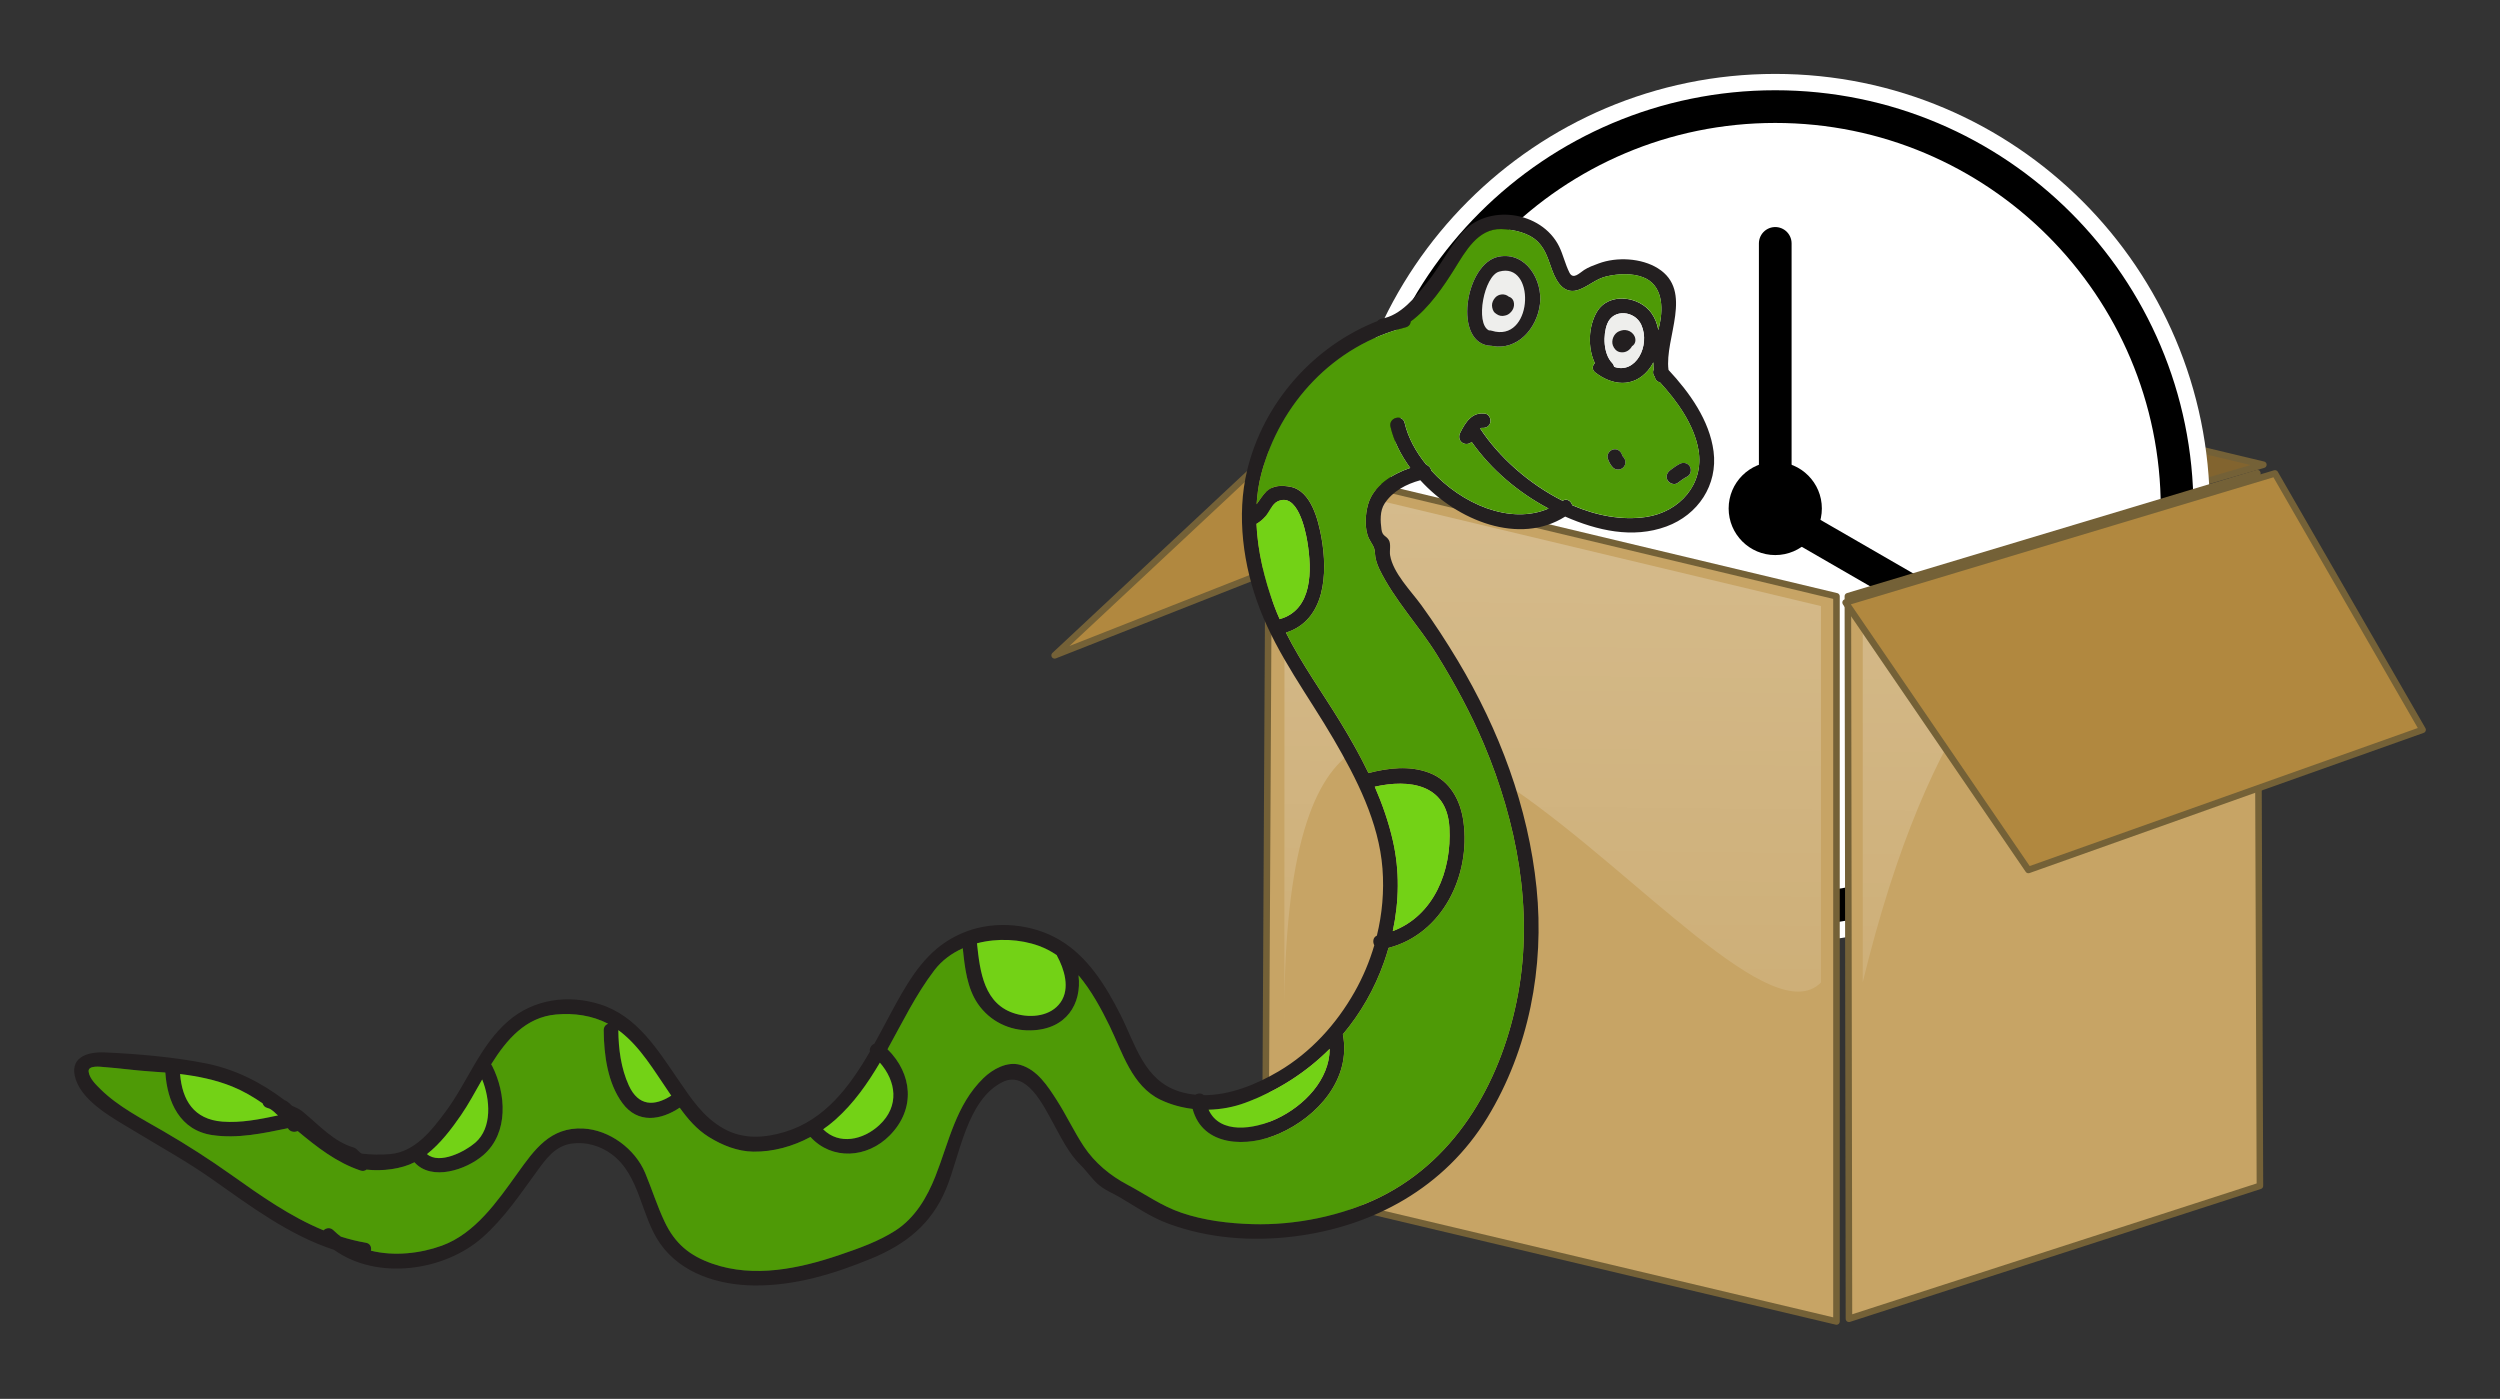 <?xml version="1.0" encoding="UTF-8" standalone="no"?>
<!-- Created with Inkscape (http://www.inkscape.org/) -->

<svg
   xmlns:dc="http://purl.org/dc/elements/1.1/"
   xmlns:cc="http://creativecommons.org/ns#"
   xmlns:rdf="http://www.w3.org/1999/02/22-rdf-syntax-ns#"
   xmlns:svg="http://www.w3.org/2000/svg"
   xmlns="http://www.w3.org/2000/svg"
   xmlns:xlink="http://www.w3.org/1999/xlink"
   xmlns:sodipodi="http://sodipodi.sourceforge.net/DTD/sodipodi-0.dtd"
   xmlns:inkscape="http://www.inkscape.org/namespaces/inkscape"
   width="101.153mm"
   height="56.601mm"
   viewBox="0 0 101.153 56.601"
   version="1.1"
   id="svg8"
   inkscape:version="0.92.4 (5da689c313, 2019-01-14)"
   sodipodi:docname="cron_install-logo.svg">
  <rect x="0" y="0" width="101.153" height="56.601" fill="#333333" stroke="none"/>
  <defs
     id="defs2"><linearGradient
   inkscape:collect="always"
   id="linearGradient4294">
  <stop
     offset="0"
     style="stop-color:#ffffff;stop-opacity:0.668"
     id="stop4296" />
  <stop
     offset="1"
     style="stop-color:#ffffff;stop-opacity:0"
     id="stop4298" />
</linearGradient>
<linearGradient
   inkscape:collect="always"
   x1="-81.671"
   y1="-10.987"
   gradientTransform="matrix(0.403,0,0,0.403,142.625,104.5)"
   x2="-83.837"
   gradientUnits="userSpaceOnUse"
   xlink:href="#linearGradient4294"
   y2="190.88"
   id="linearGradient3803" />
<linearGradient
   inkscape:collect="always"
   x1="-79.732"
   y1="63.817"
   gradientTransform="matrix(-1.182,0,0,-1.182,23.117,211.65)"
   x2="-80.913"
   gradientUnits="userSpaceOnUse"
   y2="57.477"
   id="linearGradient3821">
  <stop
     offset="0"
     style="stop-color:#b1883f"
     id="stop3817" />
  <stop
     offset="1"
     style="stop-color:#b1883f;stop-opacity:0"
     id="stop3819" />
</linearGradient>
<linearGradient
   inkscape:collect="always"
   xlink:href="#linearGradient4294"
   id="linearGradient1142"
   gradientUnits="userSpaceOnUse"
   gradientTransform="matrix(0.403,0,0,0.403,142.625,104.5)"
   x1="-81.671"
   y1="-10.987"
   x2="-83.837"
   y2="190.88" />

	

		
	
			
		
				
				
				
				
				
				
				
				
				
				
				
				
				
				
				
				
				
			</defs>
  <sodipodi:namedview
     id="base"
     pagecolor="#ffffff"
     bordercolor="#666666"
     borderopacity="1.0"
     inkscape:pageopacity="0.0"
     inkscape:pageshadow="2"
     inkscape:zoom="1.4"
     inkscape:cx="160.19873"
     inkscape:cy="50.397833"
     inkscape:document-units="mm"
     inkscape:current-layer="layer1"
     showgrid="false"
     fit-margin-top="3"
     fit-margin-right="3"
     fit-margin-bottom="3"
     fit-margin-left="3"
     inkscape:window-width="1920"
     inkscape:window-height="1029"
     inkscape:window-x="0"
     inkscape:window-y="27"
     inkscape:window-maximized="1" />
  <g
     inkscape:label="Calque 1"
     inkscape:groupmode="layer"
     id="layer1"
     transform="translate(-49.403,-123.232)">
    <path
       d="m 117.711,136.465 23.27,5.57 -17.131,5.007 -23.253,-5.384 z"
       style="fill:#82642f;stroke:#746137;stroke-width:0.265;stroke-linecap:square;stroke-linejoin:round"
       sodipodi:nodetypes="ccccc"
       id="path3788"
       inkscape:connector-curvature="0" />
    <path
       sodipodi:nodetypes="cccsc"
       inkscape:transform-center-y="-8.329675"
       inkscape:transform-center-x="-6.026071"
       d="m 116.928,136.676 -7.978,6.423 -16.875,6.649 8.664,-8.101 z"
       style="fill:#b1883f;fill-rule:evenodd;stroke:#746137;stroke-width:0.265px;stroke-linejoin:round"
       id="path3823"
       inkscape:connector-curvature="0" />
    <path
       d="m 139.289,142.378 c 0,0 -21.731,-5.015 -21.731,-5.015 l -14.112,4.327 c 16.843,5.319 21.068,-1.824 35.843,0.688 z"
       style="fill:url(#linearGradient3821);fill-rule:evenodd;stroke-width:0.265"
       sodipodi:nodetypes="cccc"
       id="path3813"
       inkscape:connector-curvature="0" />
    <g
       transform="matrix(1.21,0,0,1.21,84.979,102.29)"
       id="g2091"
       style="stroke-width:0.397">
      <path
         d="m 43.399,34.31 c 0,7.418 -6.02,13.438 -13.438,13.438 -7.418,0 -13.438,-6.02 -13.438,-13.438 0,-7.418 6.02,-13.438 13.438,-13.438 7.418,0 13.438,6.02 13.438,13.438 z"
         style="fill:none;stroke:#ffffff;stroke-width:2.186;stroke-linecap:round;stroke-linejoin:round"
         id="path2093"
         inkscape:connector-curvature="0" />
      <path
         d="m 43.399,34.31 c 0,7.418 -6.02,13.438 -13.438,13.438 -7.418,0 -13.438,-6.02 -13.438,-13.438 0,-7.418 6.02,-13.438 13.438,-13.438 7.418,0 13.438,6.02 13.438,13.438 z"
         style="fill:#ffffff;fill-rule:evenodd;stroke:#000000;stroke-width:1.093;stroke-linecap:round;stroke-linejoin:round"
         id="path2095"
         inkscape:connector-curvature="0" />
      <path
         d="M 29.961,34.169 V 25.446"
         style="fill:none;stroke:#000000;stroke-width:1.093;stroke-linecap:round;stroke-linejoin:round"
         sodipodi:nodetypes="cc"
         id="path2097"
         inkscape:connector-curvature="0" />
      <path
         d="m 29.986,34.464 5.869,3.389"
         style="fill:none;stroke:#000000;stroke-width:1.093;stroke-linecap:round;stroke-linejoin:round"
         id="path2099"
         inkscape:connector-curvature="0" />
      <path
         d="m 31.178,34.31 c 0,0.672 -0.545,1.217 -1.217,1.217 -0.672,0 -1.217,-0.545 -1.217,-1.217 0,-0.672 0.545,-1.218 1.217,-1.218 0.672,0 1.217,0.546 1.217,1.218 z"
         style="fill:#000000;fill-rule:evenodd;stroke:#000000;stroke-width:0.683;stroke-linecap:round;stroke-linejoin:round"
         id="path2101"
         inkscape:connector-curvature="0" />
    </g>
    <path
       d="m 123.709,147.359 -22.959,-5.484 -0.154,29.344 23.113,5.482 z"
       style="fill:#c7a465;stroke:#746137;stroke-width:0.265;stroke-linecap:square;stroke-linejoin:round"
       sodipodi:nodetypes="ccccc"
       id="path3784"
       inkscape:connector-curvature="0" />
    <path
       d="m 124.17,147.356 16.567,-4.98 0.105,28.836 -16.628,5.379 z"
       style="fill:#c7a465;stroke:#746137;stroke-width:0.265;stroke-linecap:square;stroke-linejoin:round"
       sodipodi:nodetypes="ccccc"
       id="path3786"
       inkscape:connector-curvature="0" />
    <path
       d="m 123.08,147.755 v 15.232 c -3.873,3.917 -21.939,-25.381 -21.711,1.962 l 0.008,-22.381 z"
       style="opacity:0.812;fill:url(#linearGradient1142);fill-rule:evenodd;stroke-width:0.265"
       sodipodi:nodetypes="ccccc"
       id="path3792"
       inkscape:connector-curvature="0" />
    <path
       d="m 124.772,147.742 v 15.231 c 5.442,-22.356 15.693,-14.394 15.275,-19.827 z"
       style="opacity:0.812;fill:url(#linearGradient3803);fill-rule:evenodd;stroke-width:0.265"
       sodipodi:nodetypes="cccc"
       id="path3794"
       inkscape:connector-curvature="0" />
    <path
       sodipodi:nodetypes="cccsc"
       inkscape:transform-center-y="-8.3223685"
       inkscape:transform-center-x="-10.429825"
       d="m 131.475,158.432 c 0,0 -7.397,-10.822 -7.397,-10.822 l 17.373,-5.223 c 0,0 5.973,10.373 5.973,10.373 0,0 -15.949,5.672 -15.949,5.672 z"
       style="fill:#b1883f;fill-rule:evenodd;stroke:#746137;stroke-width:0.265px;stroke-linejoin:round"
       id="path3790"
       inkscape:connector-curvature="0" />
    <g
       style="display:none;stroke-width:2.1"
       id="Layer_1"
       display="none"
       transform="matrix(-0.126,0,0,0.126,106.531,111.04)">
	<g
   style="display:inline;opacity:0.5;stroke-width:2.1"
   display="inline"
   id="g884">
		<g
   style="stroke-width:2.1"
   id="g882">
			<path
   style="fill:#00a8de;stroke-width:2.1"
   inkscape:connector-curvature="0"
   d="m 469.86,219.05 c -5.767,-13.684 -21.841,-15.535 -34.964,-15.642 -8.447,-0.069 -16.885,0.798 -25.285,1.575 -9.235,0.854 -18.351,0.906 -27.629,0.906 h -83.189 c -13.311,0 -26.573,0.152 -39.874,0.663 -13.324,0.512 -26.802,0.859 -39.979,-1.518 -3.152,-0.569 -4.499,4.25 -1.329,4.821 23.513,4.242 47.849,1.033 71.581,1.033 h 81.073 c 10.426,0 20.945,0.438 31.354,-0.237 7.579,-0.491 15.124,-1.402 22.704,-1.894 12.355,-0.802 34.738,-2.564 40.716,11.622 1.23,2.93 6.07,1.65 4.82,-1.32 z"
   id="path880" />

		</g>

	</g>

	<g
   style="display:inline;opacity:0.5;stroke-width:2.1"
   display="inline"
   id="g890">
		<g
   style="stroke-width:2.1"
   id="g888">
			<path
   style="fill:#00a8de;stroke-width:2.1"
   inkscape:connector-curvature="0"
   d="m 455.45,207.96 c 8.738,2.304 14.97,9.666 21.549,15.402 8.265,7.206 16.881,14.078 25.465,20.898 17.527,13.924 36.322,26.084 54.728,38.792 18.878,13.034 37.594,26.669 57.314,38.417 15.472,9.217 31.484,15.963 40.488,32.581 0.72,-1.254 1.439,-2.508 2.159,-3.762 -27.733,2.746 -54.943,8.819 -82.238,14.234 -14.415,2.86 -28.883,5.475 -43.467,7.313 -14.557,1.835 -29.17,2.074 -43.781,3.202 -29.404,2.27 -58.575,7.036 -88.12,7.335 -30.22,0.306 -60.45,0.93 -90.672,0.951 -3.224,0.002 -3.224,5.002 0,5 29.577,-0.02 59.144,-0.923 88.721,-0.944 29.54,-0.02 58.775,-4.706 88.149,-7.186 14.618,-1.234 29.257,-1.437 43.842,-3.132 13.818,-1.606 27.531,-4.02 41.186,-6.647 28.71,-5.523 57.236,-12.24 86.38,-15.126 1.879,-0.186 3.124,-1.981 2.159,-3.762 -8.602,-15.876 -23.215,-23.654 -38.407,-32.147 -20.151,-11.265 -38.974,-25.309 -57.953,-38.41 -19.642,-13.558 -39.701,-26.541 -58.402,-41.397 -8.83,-7.015 -17.73,-14.094 -26.133,-21.618 -6.532,-5.848 -12.89,-12.51 -21.638,-14.817 -3.12,-0.79 -4.44,4.03 -1.33,4.85 z"
   id="path886" />

		</g>

	</g>

	<g
   style="display:inline;opacity:0.5;stroke-width:2.1"
   display="inline"
   id="g896">
		<g
   style="stroke-width:2.1"
   id="g894">
			<path
   style="fill:#00a8de;stroke-width:2.1"
   inkscape:connector-curvature="0"
   d="m 654.74,351.57 c 5.83,19.759 11.251,42.011 -0.568,60.665 -6.691,10.56 -17.687,17.522 -28.306,23.577 -12.176,6.943 -25.049,12.608 -38.137,17.586 -26.121,9.937 -53.318,16.787 -80.414,23.464 -29.333,7.228 -58.329,15.03 -88.39,18.683 -31.184,3.789 -62.646,4.564 -94.007,5.763 -3.214,0.123 -3.226,5.123 0,5 32.015,-1.224 64.078,-2.126 95.911,-5.994 29.315,-3.562 57.601,-11.204 86.208,-18.234 27.121,-6.665 54.24,-13.57 80.462,-23.274 12.546,-4.643 24.825,-10.035 36.632,-16.329 10.764,-5.737 21.343,-12.247 29.548,-21.403 18.095,-20.193 12.868,-47.155 5.882,-70.833 -0.89,-3.11 -5.72,-1.79 -4.81,1.31 z"
   id="path892" />

		</g>

	</g>

	<g
   style="display:inline;opacity:0.5;stroke-width:2.1"
   display="inline"
   id="g902">
		<g
   style="stroke-width:2.1"
   id="g900">
			<path
   style="fill:#00a8de;stroke-width:2.1"
   inkscape:connector-curvature="0"
   d="m 310.77,386.44 c 12.439,0.278 21.857,10.483 28.295,20.117 7.191,10.76 12.332,23.777 13.525,36.714 0.988,10.718 -3.338,21.263 -7.813,30.774 -4.301,9.141 -11.453,23.957 -22.402,26.408 -3.146,0.704 -1.812,5.524 1.329,4.821 12.123,-2.714 19.847,-17.499 24.847,-27.582 5.44,-10.971 10.088,-23.03 8.943,-35.452 -1.318,-14.3 -7.399,-28.53 -15.507,-40.259 -7.213,-10.433 -17.866,-20.243 -31.217,-20.541 -3.22,-0.07 -3.21,4.93 0.01,5 z"
   id="path898" />

		</g>

	</g>

	<g
   style="display:inline;opacity:0.5;stroke-width:2.1"
   display="inline"
   id="g908">
		<g
   style="stroke-width:2.1"
   id="g906">
			<path
   style="fill:#00a8de;stroke-width:2.1"
   inkscape:connector-curvature="0"
   d="m 319.58,383.67 c -18.271,-12.897 -34.524,-28.322 -51.394,-42.939 -8.087,-7.007 -16.374,-13.778 -25.023,-20.082 -9.343,-6.81 -19.399,-12.661 -29.116,-18.916 -18.806,-12.106 -36.334,-25.297 -52.265,-41.032 -17.076,-16.867 -35.507,-32.355 -54.567,-46.923 -2.563,-1.959 -5.049,2.388 -2.524,4.317 19.212,14.684 37.637,30.418 54.845,47.415 15.779,15.586 33.395,28.521 51.987,40.54 9.226,5.964 18.728,11.56 27.702,17.901 9.34,6.6 18.112,13.979 26.749,21.463 16.759,14.52 32.929,29.76 51.081,42.573 2.64,1.86 5.13,-2.48 2.52,-4.32 z"
   id="path904" />

		</g>

	</g>

	<g
   style="display:inline;opacity:0.5;stroke-width:2.1"
   display="inline"
   id="g914">
		<g
   style="stroke-width:2.1"
   id="g912">
			<path
   style="fill:#00a8de;stroke-width:2.1"
   inkscape:connector-curvature="0"
   d="m 215.72,205.03 c -16.686,2.946 -33.227,6.968 -50.212,7.75 -14.875,0.684 -29.303,-2.516 -44.172,-0.199 -3.178,0.495 -1.824,5.313 1.329,4.821 15.533,-2.42 31.015,1.124 46.614,0.176 16.113,-0.979 31.92,-4.928 47.77,-7.727 3.17,-0.56 1.82,-5.38 -1.33,-4.82 z"
   id="path910" />

		</g>

	</g>

	<g
   style="display:inline;opacity:0.5;stroke-width:2.1"
   display="inline"
   id="g920">
		<g
   style="stroke-width:2.1"
   id="g918">
			<path
   style="fill:#00a8de;stroke-width:2.1"
   inkscape:connector-curvature="0"
   d="m 333.74,497.87 c -10.018,-5.466 -15.773,-17.372 -22.893,-25.923 -8.483,-10.187 -17.852,-19.602 -27.531,-28.645 -20.301,-18.966 -41.688,-36.759 -62.128,-55.586 -20.736,-19.099 -41.856,-37.636 -63.457,-55.75 -20.182,-16.924 -39.855,-34.421 -55.278,-55.946 -1.86,-2.596 -6.2,-0.103 -4.317,2.524 15.027,20.971 33.843,38.242 53.482,54.792 21.939,18.488 43.554,37.207 64.658,56.648 20.901,19.254 42.677,37.534 63.505,56.855 9.72,9.016 18.976,18.513 27.531,28.645 7.525,8.912 13.333,20.937 23.905,26.705 2.82,1.58 5.35,-2.74 2.52,-4.29 z"
   id="path916" />

		</g>

	</g>

	<g
   style="display:inline;opacity:0.5;stroke-width:2.1"
   display="inline"
   id="g926">
		<g
   style="stroke-width:2.1"
   id="g924">
			<path
   style="fill:#00a8de;stroke-width:2.1"
   inkscape:connector-curvature="0"
   d="m 114.18,220.97 c 8.587,15.06 16.825,30.88 20.404,47.977 1.611,7.695 2.012,16.287 -1.457,23.547 -3.953,8.276 -12.735,11.862 -21.228,13.524 -1.746,0.342 -2.075,2.308 -1.494,3.673 3.834,9.004 13.77,14.415 21.84,19.036 4.639,2.656 9.366,5.153 13.937,7.928 5.945,3.609 11.221,8.302 16.561,12.73 11.421,9.471 23.396,18.243 34.778,27.738 10.588,8.832 20.281,18.674 29.415,28.988 14.441,16.304 26.52,34.358 40.069,51.368 12.746,16.001 27.818,33.542 47.208,41.518 5.251,2.16 10.689,3.444 16.379,3.534 3.226,0.051 3.221,-4.95 0,-5 -21.068,-0.33 -38.306,-18.379 -51.258,-33.058 -13.634,-15.452 -24.79,-32.789 -37.757,-48.757 -8.824,-10.867 -18.131,-21.334 -28.204,-31.062 -10.377,-10.022 -21.929,-18.34 -33.167,-27.317 -10.41,-8.316 -20.167,-17.927 -31.5,-24.998 -9.542,-5.954 -20.226,-10.35 -28.676,-17.923 -2.284,-2.047 -4.105,-4.424 -5.307,-7.246 -0.498,1.224 -0.996,2.448 -1.494,3.673 9.136,-1.788 17.64,-5.67 22.95,-13.596 4.837,-7.219 5.122,-16.645 4.009,-24.958 -2.568,-19.178 -12.23,-37.25 -21.69,-53.84 -1.6,-2.79 -5.92,-0.27 -4.32,2.53 z"
   id="path922" />

		</g>

	</g>

	<g
   style="display:inline;opacity:0.5;stroke-width:2.1"
   display="inline"
   id="g932">
		<g
   style="stroke-width:2.1"
   id="g930">
			<path
   style="fill:#00a8de;stroke-width:2.1"
   inkscape:connector-curvature="0"
   d="m 658.73,361.56 c 7.754,5.82 8.224,17.343 7.971,26.154 -0.291,10.132 -2.441,20.242 -5.246,29.952 -2.674,9.257 -6.461,18.286 -13.857,24.752 -7.205,6.299 -17.351,8.711 -26.326,11.235 -30.511,8.58 -62.753,8.116 -94.174,8.027 -32.885,-0.093 -66.351,-2.896 -99.141,0.299 -14.03,1.367 -27.505,6.088 -41.68,6.295 -3.221,0.047 -3.226,5.047 0,5 15.377,-0.225 30.034,-5.467 45.304,-6.607 16.571,-1.237 33.275,-0.918 49.873,-0.6 32.231,0.618 64.709,1.778 96.899,-0.474 14.898,-1.042 29.853,-3.095 44.249,-7.119 8.855,-2.475 17.987,-5.01 25.647,-10.284 15.106,-10.401 19.724,-31.582 22.302,-48.599 2.097,-13.843 3.28,-32.908 -9.298,-42.349 -2.57,-1.93 -5.06,2.42 -2.51,4.33 z"
   id="path928" />

		</g>

	</g>

	<g
   style="display:inline;opacity:0.5;stroke-width:2.1"
   display="inline"
   id="g938">
		<g
   style="stroke-width:2.1"
   id="g936">
			<path
   style="fill:#00a8de;stroke-width:2.1"
   inkscape:connector-curvature="0"
   d="m 337.19,498.76 c 64.087,0.016 128.18,1.548 192.26,0.416 28.87,-0.51 57.661,-2.275 86.509,-3.252 23.54,-0.797 48.891,-0.907 70.77,-10.72 2.938,-1.318 0.393,-5.625 -2.524,-4.317 -21.885,9.816 -47.735,9.339 -71.241,10.139 -29.172,0.993 -58.281,2.728 -87.478,3.218 -62.763,1.054 -125.53,-0.469 -188.3,-0.485 -3.22,0 -3.22,5 0,5 z"
   id="path934" />

		</g>

	</g>

	<g
   style="display:inline;opacity:0.5;stroke-width:2.1"
   display="inline"
   id="g944">
		<g
   style="stroke-width:2.1"
   id="g942">
			<path
   style="fill:#00a8de;stroke-width:2.1"
   inkscape:connector-curvature="0"
   d="m 652.72,436.27 c -22.457,7.413 -45.522,12.119 -69.18,13.124 -3.212,0.136 -3.225,5.137 0,5 24.09,-1.023 47.636,-5.753 70.509,-13.303 3.04,-1 1.74,-5.83 -1.33,-4.82 z"
   id="path940" />

		</g>

	</g>

	<g
   style="display:inline;opacity:0.5;stroke-width:2.1"
   display="inline"
   id="g950">
		<g
   style="stroke-width:2.1"
   id="g948">
			<path
   style="fill:#00a8de;stroke-width:2.1"
   inkscape:connector-curvature="0"
   d="m 481.6,223.82 c -49.068,-0.042 -99.404,-4.24 -147.99,4.484 -11.797,2.118 -23.449,4.964 -35.255,7.039 -13.142,2.31 -26.492,2.684 -39.808,2.76 -25.706,0.148 -51.382,-1.7 -77.092,-1.07 -2.881,0.071 -3.327,4.024 -0.665,4.911 25.867,8.615 46.496,28.074 68.507,43.376 10.482,7.287 21.418,13.654 34.097,16.07 11.166,2.127 22.557,0.692 33.642,-1.197 14.051,-2.394 27.807,-4.963 42.077,-5.732 15.832,-0.854 31.671,-1.576 47.5,-2.473 30.98,-1.755 61.853,-4.506 92.455,-9.751 16.426,-2.815 32.714,-7.927 49.542,-7.169 3.225,0.145 3.211,-4.855 0,-5 -14.258,-0.642 -28.328,2.827 -42.194,5.677 -15.686,3.224 -31.593,5.384 -47.504,7.13 -31.23,3.427 -62.651,4.659 -94.011,6.281 -14.161,0.733 -27.881,2.312 -41.824,4.884 -12.182,2.248 -24.542,4.524 -36.945,2.762 -13.358,-1.898 -24.755,-9.157 -35.614,-16.706 -11.208,-7.792 -21.871,-16.336 -33.058,-24.16 -10.972,-7.674 -22.585,-14.566 -35.34,-18.814 -0.222,1.637 -0.443,3.274 -0.665,4.911 25.707,-0.63 51.388,1.117 77.092,1.07 11.905,-0.022 23.849,-0.405 35.648,-2.064 12.433,-1.748 24.661,-4.784 36.972,-7.202 24.853,-4.882 50.488,-5.545 75.748,-5.71 24.896,-0.163 49.786,0.671 74.681,0.692 3.21,0 3.21,-5 -0.02,-5 z"
   id="path946" />

		</g>

	</g>

	<g
   style="display:inline;opacity:0.5;stroke-width:2.1"
   display="inline"
   id="g956">
		<g
   style="stroke-width:2.1"
   id="g954">
			<path
   style="fill:#00a8de;stroke-width:2.1"
   inkscape:connector-curvature="0"
   d="m 665.98,420.75 c 0.193,23.774 -29.388,35.225 -47.893,41.606 -21.373,7.37 -43.602,10.795 -65.42,16.39 -3.121,0.8 -1.796,5.623 1.329,4.821 23.248,-5.961 46.866,-9.637 69.535,-17.843 19.853,-7.187 47.651,-20.082 47.449,-44.973 -0.03,-3.23 -5.03,-3.24 -5.01,-0.01 z"
   id="path952" />

		</g>

	</g>

	<g
   style="display:inline;opacity:0.5;stroke-width:2.1"
   display="inline"
   id="g962">
		<g
   style="stroke-width:2.1"
   id="g960">
			<path
   style="fill:#00a8de;stroke-width:2.1"
   inkscape:connector-curvature="0"
   d="m 181.14,304.93 c 28.443,20.288 41.786,54.795 68.394,77.004 2.457,2.051 6.014,-1.467 3.536,-3.536 -26.963,-22.505 -40.531,-57.19 -69.406,-77.786 -2.62,-1.87 -5.12,2.47 -2.52,4.33 z"
   id="path958" />

		</g>

	</g>

	<g
   style="display:inline;opacity:0.5;stroke-width:2.1"
   display="inline"
   id="g968">
		<g
   style="stroke-width:2.1"
   id="g966">
			<path
   style="fill:#00a8de;stroke-width:2.1"
   inkscape:connector-curvature="0"
   d="m 178.91,312.73 c 18.798,4.06 31.182,21.897 41.556,36.667 10.604,15.098 20.38,31.924 35.242,43.308 2.561,1.961 5.046,-2.385 2.524,-4.317 -15.78,-12.087 -25.756,-30.946 -37.212,-46.802 -10.243,-14.177 -22.783,-29.79 -40.78,-33.677 -3.15,-0.68 -4.48,4.14 -1.33,4.82 z"
   id="path964" />

		</g>

	</g>

	<g
   style="display:inline;opacity:0.5;stroke-width:2.1"
   display="inline"
   id="g974">
		<g
   style="stroke-width:2.1"
   id="g972">
			<path
   style="fill:#00a8de;stroke-width:2.1"
   inkscape:connector-curvature="0"
   d="m 225,327.19 c 24.661,23.921 42.889,53.854 70.35,74.954 2.557,1.965 5.042,-2.382 2.524,-4.317 -27.07,-20.799 -45.02,-50.584 -69.338,-74.173 -2.31,-2.24 -5.85,1.29 -3.53,3.54 z"
   id="path970" />

		</g>

	</g>

	<g
   style="display:inline;opacity:0.5;stroke-width:2.1"
   display="inline"
   id="g980">
		<g
   style="stroke-width:2.1"
   id="g978">
			<path
   style="fill:#00a8de;stroke-width:2.1"
   inkscape:connector-curvature="0"
   d="m 201.95,342.73 c 24.518,34.636 57.083,61.882 92.449,84.899 2.711,1.765 5.214,-2.566 2.524,-4.317 -34.615,-22.528 -66.653,-49.196 -90.656,-83.105 -1.84,-2.6 -6.17,-0.11 -4.31,2.53 z"
   id="path976" />

		</g>

	</g>

	<g
   style="display:inline;opacity:0.5;stroke-width:2.1"
   display="inline"
   id="g986">
		<g
   style="stroke-width:2.1"
   id="g984">
			<path
   style="fill:#00a8de;stroke-width:2.1"
   inkscape:connector-curvature="0"
   d="m 173.64,343.67 c 24.132,34.309 61.184,55.02 96.225,76.404 2.76,1.684 5.271,-2.641 2.524,-4.317 -34.228,-20.888 -70.848,-41.081 -94.431,-74.61 -1.83,-2.61 -6.17,-0.11 -4.31,2.53 z"
   id="path982" />

		</g>

	</g>

	<g
   style="display:inline;opacity:0.5;stroke-width:2.1"
   display="inline"
   id="g992">
		<g
   style="stroke-width:2.1"
   id="g990">
			<path
   style="fill:#00a8de;stroke-width:2.1"
   inkscape:connector-curvature="0"
   d="m 648.78,367.77 c 5.875,4.634 7.136,13.244 7.952,20.221 0.87,7.444 0.795,14.977 0.759,22.458 -0.038,7.84 0.321,15.581 -3.051,22.89 -3.542,7.678 -10.967,11.824 -18.715,14.254 -3.066,0.961 -1.756,5.789 1.329,4.821 8.14,-2.552 15.362,-6.627 20.185,-13.835 4.813,-7.192 5.504,-16.541 5.302,-24.926 -0.216,-9.002 0.091,-17.959 -0.958,-26.93 -0.916,-7.832 -2.703,-17.31 -9.269,-22.489 -2.49,-1.97 -6.06,1.55 -3.53,3.54 z"
   id="path988" />

		</g>

	</g>

	<g
   style="display:inline;opacity:0.5;stroke-width:2.1"
   display="inline"
   id="g998">
		<g
   style="stroke-width:2.1"
   id="g996">
			<path
   style="fill:#00a8de;stroke-width:2.1"
   inkscape:connector-curvature="0"
   d="m 342.86,492.15 c 13.341,1.503 25.699,-5.063 38.37,-8.039 14.697,-3.452 29.589,-6.176 44.468,-8.722 31.543,-5.398 63.129,-10.497 94.571,-16.472 15.999,-3.04 31.953,-6.31 47.851,-9.842 15.539,-3.452 31.407,-4.709 47.148,-6.87 8.191,-1.125 19.429,-1.089 24.968,-8.413 4.456,-5.893 5.938,-13.947 8.089,-20.884 4.739,-15.28 18.78,-51.793 -3.715,-59.695 -3.05,-1.071 -4.35,3.76 -1.329,4.821 8.385,2.945 8.644,12.846 8.109,20.333 -0.672,9.406 -3.451,18.69 -6.174,27.67 -2.269,7.482 -4.07,15.574 -7.589,22.574 -1.651,3.284 -4.258,5.043 -7.702,6.123 -6.62,2.076 -14.155,2.433 -20.99,3.291 -15.446,1.94 -30.772,3.722 -45.994,7.08 -15.88,3.503 -31.829,6.691 -47.807,9.711 -31.409,5.938 -62.973,10.955 -94.47,16.387 -13.667,2.357 -27.187,5.289 -40.763,8.086 -12.415,2.557 -24.011,9.328 -37.041,7.86 -3.22,-0.36 -3.19,4.64 -0.02,5 z"
   id="path994" />

		</g>

	</g>

	<g
   style="display:inline;opacity:0.5;stroke-width:2.1"
   display="inline"
   id="g1004">
		<g
   style="stroke-width:2.1"
   id="g1002">
			<path
   style="fill:#00a8de;stroke-width:2.1"
   inkscape:connector-curvature="0"
   d="m 348.79,483.67 c -11.158,-21.717 -30.93,-33.249 -50.735,-45.966 -20.532,-13.184 -29.443,-37.462 -46.237,-54.278 -8.091,-8.102 -18.368,-13.815 -28.291,-19.326 -10.988,-6.103 -21.27,-12.953 -31.872,-19.664 -21.779,-13.786 -45.569,-25.159 -64.115,-43.432 -2.298,-2.264 -5.835,1.27 -3.536,3.536 17.66,17.4 40.015,28.836 60.982,41.64 10.291,6.285 20.009,13.323 30.551,19.21 11,6.143 22.288,11.978 31.659,20.535 8.729,7.97 15.022,18.578 21.79,28.165 6.458,9.147 13.431,17.933 22.292,24.876 8.911,6.982 19.312,11.973 28.435,18.726 10.292,7.618 18.891,17.085 24.757,28.503 1.49,2.87 5.8,0.34 4.33,-2.52 z"
   id="path1000" />

		</g>

	</g>

</g>
    <g
       id="g1339"
       transform="translate(21.658,3.153)">
      <path
         id="path1007"
         d="m 87.665,137.399 c 0,-0.002 0.001,-0.002 0.001,-0.002 0,0 0.001,0 0.002,0 -0.002,8e-4 -0.003,8e-4 -0.003,8e-4 z m -0.002,7.9e-4 c 0.001,0.002 0.048,-0.005 0.02,-0.01 0.159,0.02 0.314,-0.039 0.361,-0.209 0.038,-0.14 -0.048,-0.342 -0.208,-0.365 -0.542,-0.076 -0.802,0.358 -1.014,0.782 -0.071,0.145 -0.04,0.321 0.107,0.406 0.11,0.065 0.269,0.048 0.36,-0.044 0.797,1.128 1.889,2.049 3.112,2.696 -1.567,0.673 -3.522,-0.197 -4.74,-1.533 -0.024,-0.105 -0.096,-0.202 -0.204,-0.238 -0.429,-0.526 -0.744,-1.111 -0.879,-1.694 -0.087,-0.373 -0.661,-0.215 -0.573,0.158 0.133,0.573 0.415,1.14 0.799,1.662 -0.732,0.248 -1.487,0.723 -1.703,1.468 -0.118,0.404 -0.156,0.998 0.032,1.389 0.107,0.222 0.231,0.32 0.242,0.58 0.009,0.222 0.083,0.456 0.179,0.656 0.598,1.239 1.61,2.303 2.335,3.475 0.716,1.157 1.367,2.359 1.897,3.614 1.333,3.16 2.007,6.689 1.382,10.098 -0.623,3.39 -2.397,6.647 -5.583,8.225 -1.551,0.766 -3.44,1.145 -5.169,1.094 -0.961,-0.029 -1.949,-0.147 -2.864,-0.459 -0.818,-0.278 -1.444,-0.742 -2.192,-1.137 -0.689,-0.364 -1.321,-0.883 -1.761,-1.546 -0.402,-0.607 -0.708,-1.269 -1.1,-1.88 -0.368,-0.574 -0.785,-1.222 -1.468,-1.421 -0.535,-0.157 -1.129,0.175 -1.497,0.535 -1.117,1.087 -1.391,2.579 -1.944,3.976 -0.335,0.847 -0.82,1.675 -1.604,2.184 -0.688,0.447 -1.501,0.732 -2.274,0.995 -1.635,0.555 -3.466,0.941 -5.15,0.351 -0.916,-0.321 -1.506,-0.81 -1.924,-1.691 -0.307,-0.644 -0.517,-1.326 -0.791,-1.983 -0.409,-0.972 -1.447,-1.743 -2.511,-1.793 -1.33,-0.063 -1.963,0.848 -2.664,1.825 -0.8,1.113 -1.7,2.423 -3.047,2.914 -0.883,0.321 -1.936,0.435 -2.873,0.204 0.032,-0.14 -0.023,-0.291 -0.206,-0.322 -0.346,-0.059 -0.682,-0.144 -1.009,-0.247 -0.103,-0.078 -0.204,-0.162 -0.298,-0.255 -0.132,-0.132 -0.299,-0.1 -0.405,0 -1.337,-0.549 -2.542,-1.4 -3.726,-2.241 -0.892,-0.633 -1.803,-1.218 -2.749,-1.767 -0.858,-0.499 -1.836,-0.997 -2.548,-1.703 -0.184,-0.183 -0.442,-0.428 -0.48,-0.703 -0.039,-0.286 0.511,-0.198 0.64,-0.189 0.62,0.044 1.236,0.137 1.857,0.176 0.201,0.013 0.403,0.027 0.605,0.044 0.077,1.194 0.589,2.341 1.905,2.532 1.024,0.15 2.046,-0.071 3.053,-0.279 0.083,0.15 0.263,0.176 0.397,0.115 0.777,0.646 1.566,1.269 2.539,1.596 0.101,0.035 0.185,0.013 0.248,-0.036 0.645,0.072 1.414,-0.025 1.938,-0.297 0.694,0.777 2.096,0.308 2.789,-0.292 1.034,-0.895 0.921,-2.492 0.352,-3.614 -0.012,-0.021 -0.024,-0.04 -0.037,-0.057 0.63,-1.011 1.399,-1.905 2.618,-2.016 0.737,-0.067 1.466,0.038 2.112,0.373 -0.1,0.038 -0.178,0.126 -0.177,0.266 0.008,0.992 0.156,2.138 0.764,2.955 0.62,0.834 1.549,0.683 2.311,0.176 0.329,0.456 0.687,0.879 1.182,1.187 0.538,0.334 1.159,0.585 1.803,0.592 0.796,0.01 1.597,-0.213 2.306,-0.594 0.865,0.947 2.295,0.869 3.212,-0.067 1.054,-1.073 0.911,-2.492 -0.094,-3.483 0.6,-1.085 1.145,-2.21 1.894,-3.194 0.301,-0.396 0.701,-0.689 1.151,-0.891 0.077,0.769 0.172,1.611 0.61,2.247 0.485,0.705 1.275,1.093 2.135,1.075 1.449,-0.03 2.079,-1.074 1.938,-2.23 0.519,0.618 0.92,1.361 1.255,2.047 0.52,1.067 0.903,2.435 2.058,2.989 0.409,0.195 0.852,0.317 1.303,0.372 0.409,1.538 2.219,1.567 3.501,1 1.566,-0.69 2.927,-2.22 2.58,-4.02 0.715,-0.851 1.282,-1.833 1.666,-2.924 0.067,-0.19 0.127,-0.38 0.182,-0.573 2.186,-0.569 3.326,-2.934 3.031,-5.104 -0.116,-0.858 -0.536,-1.659 -1.384,-1.981 -0.789,-0.301 -1.656,-0.197 -2.459,0.011 -0.339,-0.703 -0.724,-1.386 -1.126,-2.045 -0.737,-1.208 -1.578,-2.371 -2.213,-3.637 1.596,-0.5 1.696,-2.399 1.437,-3.841 -0.126,-0.693 -0.411,-1.9 -1.258,-2.06 -0.34,-0.064 -0.692,-0.064 -0.964,0.185 -0.155,0.143 -0.269,0.346 -0.403,0.522 0.025,-0.413 0.084,-0.823 0.189,-1.223 0.753,-2.868 2.937,-5.199 5.838,-5.933 0.135,-0.035 0.2,-0.133 0.209,-0.24 0.742,-0.543 1.339,-1.435 1.768,-2.122 0.435,-0.696 0.941,-1.637 1.891,-1.614 0.505,0.013 1.136,0.147 1.503,0.531 0.313,0.327 0.411,0.727 0.564,1.14 0.191,0.512 0.511,1.007 1.112,0.769 0.384,-0.152 0.677,-0.436 1.096,-0.531 0.461,-0.103 1.01,-0.135 1.462,0.037 0.782,0.297 0.832,1.193 0.676,1.905 -0.018,0.077 -0.034,0.156 -0.052,0.233 -0.044,-0.248 -0.135,-0.486 -0.28,-0.689 -0.485,-0.681 -1.728,-0.86 -2.208,-0.045 -0.336,0.57 -0.384,1.437 -0.082,2.072 -0.102,0.105 -0.129,0.264 0.019,0.379 0.683,0.529 1.536,0.62 2.135,-0.087 0.083,-0.099 0.155,-0.208 0.215,-0.324 -0.001,0.095 0.002,0.189 0.011,0.284 -0.04,0.093 -0.036,0.203 0.045,0.299 0.001,0.007 0.002,0.013 0.004,0.019 0.029,0.125 0.11,0.19 0.206,0.208 0.7,0.766 1.374,1.699 1.557,2.726 0.246,1.382 -0.755,2.514 -2.113,2.719 -0.985,0.147 -2.018,-0.053 -2.991,-0.473 -0.048,-0.168 -0.216,-0.292 -0.394,-0.182 -1.371,-0.686 -2.588,-1.786 -3.332,-2.922 0.004,-0.002 0.005,-0.002 0.008,-0.005 0.015,-0.004 0.02,-0.008 0.024,-0.01 z m -55.69,25.262 c -0.738,-0.033 -1.451,0.227 -1.161,1.098 0.311,0.933 1.561,1.592 2.339,2.065 1.069,0.65 2.162,1.249 3.185,1.971 1.552,1.094 3.117,2.266 4.928,2.855 1.733,1.244 4.451,0.869 6.004,-0.505 0.873,-0.772 1.521,-1.741 2.203,-2.677 0.37,-0.506 0.733,-1.022 1.402,-1.119 0.566,-0.083 1.16,0.088 1.617,0.427 1.159,0.857 1.175,2.497 1.97,3.625 0.851,1.207 2.36,1.674 3.797,1.689 1.648,0.017 3.238,-0.468 4.75,-1.092 1.386,-0.572 2.419,-1.388 3.012,-2.803 0.563,-1.342 0.835,-3.612 2.291,-4.336 0.978,-0.486 1.658,0.959 2.044,1.656 0.327,0.592 0.633,1.238 1.122,1.712 0.266,0.259 0.473,0.593 0.764,0.823 0.258,0.206 0.542,0.309 0.822,0.477 0.644,0.381 1.238,0.795 1.946,1.058 1.607,0.598 3.368,0.731 5.061,0.525 3.237,-0.392 6.133,-1.984 7.855,-4.81 1.681,-2.762 2.318,-6.092 1.992,-9.296 -0.333,-3.267 -1.508,-6.392 -3.189,-9.198 -0.46,-0.766 -0.946,-1.515 -1.47,-2.238 -0.417,-0.575 -1.148,-1.301 -1.267,-2.025 -0.03,-0.181 0.045,-0.449 -0.051,-0.613 -0.112,-0.19 -0.26,-0.147 -0.298,-0.431 -0.046,-0.336 -0.069,-0.749 0.125,-1.045 0.332,-0.506 0.877,-0.79 1.447,-0.945 1.501,1.646 4.006,2.642 5.861,1.47 1.288,0.564 2.733,0.903 4.097,0.4 1.282,-0.472 2.083,-1.68 1.907,-3.037 -0.163,-1.256 -0.974,-2.386 -1.823,-3.297 -0.172,-1.284 1.033,-3.195 -0.428,-4.11 -0.667,-0.418 -1.667,-0.471 -2.4,-0.197 -0.198,0.074 -0.408,0.147 -0.587,0.264 -0.181,0.116 -0.442,0.408 -0.594,0.106 -0.172,-0.34 -0.25,-0.716 -0.417,-1.058 -0.713,-1.443 -2.926,-1.755 -3.964,-0.511 -0.517,0.619 -0.876,1.346 -1.381,1.975 -0.469,0.582 -1.058,1.33 -1.838,1.459 -0.08,0.013 -0.133,0.049 -0.168,0.096 -2.588,1.016 -4.612,3.306 -5.27,6.03 -0.442,1.832 -0.162,3.88 0.512,5.619 0.736,1.904 1.956,3.507 2.978,5.256 0.934,1.601 1.841,3.371 1.984,5.25 0.07,0.913 -0.011,1.828 -0.227,2.71 -0.158,0.07 -0.177,0.253 -0.105,0.391 -0.191,0.655 -0.458,1.289 -0.796,1.887 -0.74,1.308 -1.774,2.446 -3.075,3.214 -0.885,0.522 -1.965,0.968 -3.028,0.964 -0.086,-0.087 -0.229,-0.084 -0.342,-0.019 -0.22,-0.023 -0.437,-0.063 -0.651,-0.131 -1.426,-0.454 -1.768,-1.897 -2.379,-3.106 -0.585,-1.157 -1.312,-2.343 -2.457,-3.023 -1.096,-0.651 -2.575,-0.799 -3.776,-0.345 -1.256,0.474 -1.959,1.38 -2.615,2.507 -0.368,0.635 -0.721,1.338 -1.106,2.031 -0.126,0.058 -0.214,0.193 -0.182,0.322 -0.826,1.432 -1.825,2.759 -3.435,3.249 -0.826,0.251 -1.687,0.31 -2.47,-0.125 -0.841,-0.469 -1.314,-1.205 -1.848,-1.981 -0.84,-1.222 -1.667,-2.58 -3.164,-3.054 -1.279,-0.404 -2.677,-0.221 -3.71,0.67 -1.155,0.996 -1.647,2.469 -2.541,3.671 -0.563,0.758 -1.241,1.637 -2.255,1.719 -0.373,0.031 -0.745,0.025 -1.117,-0.018 -0.109,-0.013 -0.201,-0.206 -0.349,-0.25 -0.815,-0.24 -1.381,-0.891 -2.02,-1.415 -0.001,0 -0.001,0 -0.001,-0.002 -0.024,-0.019 -0.046,-0.038 -0.07,-0.057 -0.119,-0.095 -0.266,-0.15 -0.403,-0.214 -0.064,-0.068 -0.135,-0.131 -0.216,-0.187 -0.024,-0.017 -0.05,-0.026 -0.076,-0.033 -0.959,-0.728 -2.013,-1.261 -3.202,-1.497 -1.328,-0.26 -2.745,-0.382 -4.092,-0.442 z m 4.773,2.8 c -1.157,-0.09 -1.627,-0.865 -1.713,-1.925 0.725,0.088 1.443,0.233 2.119,0.509 0.439,0.178 0.841,0.415 1.223,0.68 0.024,0.087 0.088,0.16 0.203,0.188 0.049,0.012 0.09,0.031 0.127,0.053 0.043,0.031 0.084,0.063 0.126,0.095 0.053,0.05 0.103,0.103 0.164,0.15 -0.743,0.158 -1.5,0.309 -2.248,0.25 z m 10.228,0.855 c -0.411,0.355 -1.445,0.896 -1.952,0.46 0.547,-0.429 0.995,-1.022 1.377,-1.577 0.292,-0.423 0.564,-0.93 0.857,-1.443 0.324,0.811 0.415,1.957 -0.281,2.561 z m 5.791,-4.549 v -0.007 c 0.02,0.014 0.04,0.029 0.059,0.044 0.841,0.644 1.386,1.598 1.98,2.457 0.034,0.05 0.069,0.099 0.102,0.149 -0.678,0.434 -1.327,0.442 -1.719,-0.416 -0.315,-0.691 -0.416,-1.475 -0.422,-2.227 z m 8.286,4.003 c 0.176,-0.122 0.345,-0.254 0.504,-0.396 0.743,-0.662 1.298,-1.458 1.792,-2.299 0.652,0.744 0.809,1.749 -0.018,2.522 -0.652,0.612 -1.632,0.82 -2.277,0.174 z m 7.8,-4.67 c -1.294,-0.368 -1.453,-1.696 -1.576,-2.853 0.829,-0.217 1.747,-0.171 2.506,0.105 0.258,0.095 0.498,0.221 0.72,0.373 0.004,0.007 0.006,0.015 0.009,0.023 0.296,0.541 0.539,1.317 0.151,1.881 -0.392,0.569 -1.186,0.649 -1.811,0.471 z m 10.552,4.244 c -0.935,0.439 -2.302,0.635 -2.756,-0.366 0.506,-0.012 1.011,-0.107 1.483,-0.28 1.308,-0.485 2.467,-1.23 3.417,-2.183 -0.006,1.253 -1.041,2.311 -2.144,2.829 z M 79.29,144.563 c -0.377,-1.024 -0.658,-2.16 -0.708,-3.289 0.138,-0.081 0.257,-0.178 0.371,-0.31 0.149,-0.175 0.269,-0.492 0.481,-0.595 0.799,-0.387 1.124,1.126 1.206,1.624 0.193,1.155 0.221,2.759 -1.119,3.138 -0.083,-0.187 -0.162,-0.376 -0.232,-0.569 z m 4.81,9.524 c -0.17,-0.746 -0.424,-1.472 -0.731,-2.177 1.388,-0.314 2.92,-0.115 3.021,1.651 0.101,1.759 -0.63,3.565 -2.292,4.192 0.257,-1.205 0.282,-2.445 0.002,-3.666 z m 8.871,-19.325 c -0.354,-0.371 -0.373,-1.123 -0.196,-1.578 0.246,-0.63 1.122,-0.531 1.377,0.036 0.381,0.846 -0.231,2.014 -1.1,1.7 -0.008,-0.054 -0.033,-0.108 -0.081,-0.158 z"
         inkscape:connector-curvature="0"
         style="fill:#231f20;stroke-width:0.265" />
      <path
         id="path1009"
         d="m 31.972,163.256 c -0.129,-0.01 -0.68,-0.097 -0.64,0.189 0.038,0.276 0.296,0.52 0.48,0.703 0.712,0.706 1.69,1.204 2.548,1.703 0.946,0.549 1.856,1.134 2.749,1.767 1.185,0.841 2.39,1.692 3.726,2.241 0.106,-0.1 0.273,-0.132 0.405,0 0.094,0.094 0.195,0.177 0.298,0.255 0.327,0.103 0.663,0.188 1.009,0.247 0.183,0.031 0.238,0.182 0.206,0.322 0.938,0.231 1.99,0.116 2.873,-0.204 1.346,-0.491 2.247,-1.8 3.047,-2.914 0.701,-0.977 1.334,-1.888 2.664,-1.825 1.064,0.05 2.102,0.821 2.511,1.793 0.274,0.657 0.485,1.339 0.791,1.983 0.418,0.881 1.008,1.37 1.924,1.691 1.684,0.591 3.515,0.204 5.15,-0.351 0.774,-0.263 1.586,-0.548 2.274,-0.995 0.784,-0.509 1.269,-1.337 1.604,-2.184 0.553,-1.397 0.827,-2.889 1.944,-3.976 0.368,-0.36 0.962,-0.692 1.497,-0.535 0.682,0.2 1.099,0.847 1.468,1.421 0.392,0.611 0.699,1.273 1.1,1.88 0.44,0.663 1.072,1.182 1.761,1.546 0.749,0.396 1.375,0.859 2.192,1.137 0.915,0.311 1.902,0.43 2.864,0.459 1.729,0.051 3.618,-0.328 5.169,-1.094 3.186,-1.578 4.96,-4.835 5.583,-8.225 0.625,-3.409 -0.049,-6.938 -1.382,-10.098 -0.53,-1.255 -1.18,-2.456 -1.897,-3.614 -0.725,-1.172 -1.737,-2.235 -2.335,-3.475 -0.096,-0.2 -0.17,-0.434 -0.179,-0.656 -0.012,-0.26 -0.135,-0.358 -0.242,-0.58 -0.188,-0.391 -0.15,-0.985 -0.032,-1.389 0.216,-0.745 0.971,-1.219 1.703,-1.468 -0.384,-0.523 -0.665,-1.09 -0.799,-1.662 -0.088,-0.373 0.486,-0.531 0.573,-0.158 0.135,0.583 0.45,1.168 0.879,1.694 0.108,0.036 0.181,0.133 0.204,0.238 1.218,1.336 3.173,2.205 4.74,1.533 -1.223,-0.648 -2.315,-1.569 -3.112,-2.696 -0.091,0.091 -0.25,0.109 -0.36,0.044 -0.147,-0.086 -0.178,-0.261 -0.107,-0.406 0.212,-0.424 0.472,-0.858 1.014,-0.782 0.16,0.023 0.246,0.225 0.208,0.365 -0.048,0.17 -0.202,0.229 -0.361,0.209 0.027,0.005 -0.019,0.012 -0.02,0.01 -0.005,0.002 -0.009,0.006 -0.019,0.012 -0.004,0.002 -0.005,0.002 -0.008,0.005 0.744,1.136 1.961,2.236 3.332,2.922 0.178,-0.11 0.347,0.014 0.394,0.182 0.973,0.419 2.006,0.62 2.991,0.473 1.358,-0.204 2.359,-1.337 2.113,-2.719 -0.183,-1.027 -0.857,-1.959 -1.557,-2.726 -0.095,-0.018 -0.177,-0.083 -0.206,-0.208 -0.001,-0.006 -0.002,-0.012 -0.004,-0.019 -0.081,-0.096 -0.086,-0.207 -0.045,-0.299 -0.008,-0.095 -0.012,-0.189 -0.011,-0.284 -0.061,0.116 -0.132,0.226 -0.215,0.324 -0.599,0.707 -1.452,0.616 -2.135,0.087 -0.149,-0.115 -0.121,-0.274 -0.019,-0.379 -0.302,-0.636 -0.254,-1.502 0.082,-2.072 0.48,-0.815 1.723,-0.636 2.208,0.045 0.145,0.203 0.236,0.441 0.28,0.689 0.018,-0.077 0.034,-0.156 0.052,-0.233 0.156,-0.712 0.106,-1.608 -0.676,-1.905 -0.452,-0.172 -1,-0.14 -1.462,-0.037 -0.418,0.095 -0.712,0.379 -1.096,0.531 -0.601,0.238 -0.921,-0.257 -1.112,-0.769 -0.153,-0.412 -0.252,-0.813 -0.564,-1.14 -0.367,-0.384 -0.998,-0.518 -1.503,-0.531 -0.949,-0.024 -1.456,0.917 -1.891,1.614 -0.429,0.687 -1.027,1.579 -1.768,2.122 -0.009,0.107 -0.074,0.206 -0.209,0.24 -2.901,0.734 -5.085,3.065 -5.838,5.933 -0.105,0.399 -0.164,0.809 -0.189,1.223 0.134,-0.176 0.248,-0.379 0.403,-0.522 0.272,-0.25 0.624,-0.25 0.964,-0.185 0.847,0.16 1.132,1.368 1.258,2.061 0.259,1.441 0.159,3.34 -1.437,3.841 0.635,1.267 1.476,2.429 2.213,3.637 0.403,0.659 0.788,1.342 1.126,2.045 0.802,-0.208 1.67,-0.311 2.459,-0.011 0.848,0.322 1.268,1.123 1.384,1.981 0.295,2.17 -0.845,4.534 -3.031,5.104 -0.055,0.193 -0.115,0.383 -0.182,0.573 -0.384,1.091 -0.951,2.074 -1.666,2.924 0.347,1.8 -1.014,3.33 -2.58,4.02 -1.282,0.567 -3.092,0.537 -3.501,-1 -0.452,-0.055 -0.895,-0.177 -1.303,-0.372 -1.155,-0.554 -1.538,-1.921 -2.058,-2.989 -0.335,-0.687 -0.736,-1.429 -1.255,-2.047 0.141,1.156 -0.49,2.201 -1.938,2.23 -0.86,0.018 -1.651,-0.371 -2.135,-1.075 -0.437,-0.636 -0.532,-1.478 -0.61,-2.247 -0.45,0.202 -0.851,0.496 -1.151,0.891 -0.749,0.984 -1.294,2.109 -1.894,3.194 1.005,0.991 1.148,2.41 0.094,3.483 -0.917,0.935 -2.347,1.014 -3.212,0.067 -0.709,0.381 -1.51,0.604 -2.306,0.594 -0.644,-0.007 -1.264,-0.258 -1.803,-0.592 -0.496,-0.308 -0.853,-0.731 -1.182,-1.187 -0.762,0.507 -1.691,0.658 -2.311,-0.176 -0.608,-0.818 -0.756,-1.963 -0.764,-2.955 -0.001,-0.14 0.077,-0.228 0.177,-0.266 -0.645,-0.335 -1.375,-0.44 -2.112,-0.373 -1.219,0.112 -1.988,1.005 -2.618,2.016 0.013,0.017 0.025,0.036 0.037,0.057 0.569,1.122 0.682,2.719 -0.352,3.614 -0.693,0.6 -2.095,1.069 -2.789,0.292 -0.524,0.272 -1.293,0.37 -1.938,0.297 -0.063,0.049 -0.147,0.07 -0.248,0.036 -0.973,-0.327 -1.762,-0.949 -2.539,-1.596 -0.134,0.061 -0.314,0.035 -0.397,-0.115 -1.007,0.208 -2.028,0.429 -3.053,0.279 -1.315,-0.191 -1.828,-1.338 -1.905,-2.532 -0.202,-0.017 -0.404,-0.031 -0.605,-0.044 -0.626,-0.039 -1.242,-0.132 -1.862,-0.176 z M 88.098,134.071 c -1.59,-0.029 -1.083,-3.353 0.291,-3.609 1.11,-0.207 1.781,0.964 1.665,1.919 -0.121,0.995 -0.926,1.902 -1.956,1.69 z m 4.701,4.563 c -0.052,-0.153 0.058,-0.324 0.208,-0.365 0.163,-0.045 0.313,0.053 0.365,0.207 0.004,0.01 0.007,0.019 0.011,0.03 0.002,0.006 0.006,0.013 0.008,0.018 0.004,0.007 0.008,0.014 0.013,0.021 0.006,0.008 0.015,0.02 0.021,0.026 0.112,0.116 0.115,0.304 0,0.421 -0.113,0.113 -0.308,0.116 -0.421,0 -0.1,-0.105 -0.159,-0.222 -0.206,-0.358 z m 2.419,0.879 c -0.089,-0.152 -0.023,-0.309 0.107,-0.406 0.125,-0.093 0.248,-0.187 0.387,-0.258 0.144,-0.075 0.321,-0.039 0.406,0.106 0.078,0.134 0.037,0.333 -0.107,0.408 -0.138,0.071 -0.263,0.164 -0.387,0.258 -0.129,0.099 -0.332,0.022 -0.406,-0.106 z"
         inkscape:connector-curvature="0"
         style="fill:#4e9a06;stroke-width:0.265" />
      <path
         id="path1011"
         d="m 35.031,163.536 c 0.087,1.06 0.556,1.835 1.713,1.925 0.749,0.058 1.506,-0.093 2.248,-0.251 -0.061,-0.046 -0.11,-0.1 -0.164,-0.15 -0.042,-0.032 -0.083,-0.064 -0.126,-0.095 -0.037,-0.023 -0.078,-0.042 -0.127,-0.053 -0.115,-0.027 -0.179,-0.101 -0.203,-0.188 -0.381,-0.265 -0.784,-0.501 -1.223,-0.68 -0.676,-0.275 -1.393,-0.42 -2.118,-0.509 z"
         inkscape:connector-curvature="0"
         style="fill:#73d216;stroke-width:0.265" />
      <path
         id="path1013"
         d="m 45.021,166.775 c 0.507,0.436 1.541,-0.105 1.952,-0.46 0.696,-0.602 0.605,-1.749 0.282,-2.56 -0.292,0.512 -0.564,1.02 -0.857,1.443 -0.382,0.555 -0.83,1.147 -1.377,1.576 z"
         inkscape:connector-curvature="0"
         style="fill:#73d216;stroke-width:0.265" />
      <path
         id="path1015"
         d="m 52.764,161.76 v 0.007 c 0.006,0.752 0.107,1.536 0.422,2.227 0.392,0.858 1.041,0.85 1.719,0.416 -0.033,-0.05 -0.068,-0.099 -0.102,-0.149 -0.594,-0.859 -1.138,-1.813 -1.98,-2.457 -0.019,-0.016 -0.039,-0.03 -0.059,-0.044 z"
         inkscape:connector-curvature="0"
         style="fill:#73d216;stroke-width:0.265" />
      <path
         id="path1017"
         d="m 61.554,165.375 c -0.159,0.141 -0.328,0.273 -0.504,0.396 0.645,0.646 1.624,0.439 2.278,-0.174 0.827,-0.772 0.67,-1.778 0.018,-2.522 -0.496,0.84 -1.051,1.637 -1.792,2.299 z"
         inkscape:connector-curvature="0"
         style="fill:#73d216;stroke-width:0.265" />
      <path
         id="path1019"
         d="m 67.275,158.247 c 0.122,1.157 0.282,2.485 1.576,2.853 0.624,0.178 1.419,0.097 1.811,-0.472 0.389,-0.564 0.145,-1.34 -0.151,-1.881 -0.004,-0.007 -0.006,-0.015 -0.009,-0.023 -0.222,-0.152 -0.462,-0.278 -0.72,-0.373 -0.759,-0.276 -1.676,-0.323 -2.505,-0.106 z"
         inkscape:connector-curvature="0"
         style="fill:#73d216;stroke-width:0.265" />
      <path
         id="path1021"
         d="m 76.646,164.979 c 0.454,1 1.82,0.804 2.756,0.366 1.104,-0.518 2.138,-1.577 2.145,-2.829 -0.951,0.953 -2.109,1.698 -3.417,2.183 -0.471,0.174 -0.976,0.268 -1.483,0.28 z"
         inkscape:connector-curvature="0"
         style="fill:#73d216;stroke-width:0.265" />
      <path
         id="path1023"
         d="m 78.583,141.273 c 0.05,1.129 0.332,2.265 0.708,3.289 0.07,0.193 0.148,0.381 0.231,0.568 1.34,-0.379 1.312,-1.983 1.119,-3.138 -0.082,-0.498 -0.408,-2.012 -1.206,-1.624 -0.213,0.103 -0.333,0.421 -0.481,0.595 -0.113,0.133 -0.231,0.23 -0.369,0.311 z"
         inkscape:connector-curvature="0"
         style="fill:#73d216;stroke-width:0.265" />
      <path
         id="path1025"
         d="m 83.37,151.91 c 0.307,0.705 0.561,1.431 0.731,2.177 0.28,1.222 0.255,2.461 -0.002,3.666 1.662,-0.627 2.393,-2.434 2.292,-4.192 -0.102,-1.765 -1.634,-1.964 -3.021,-1.651 z"
         inkscape:connector-curvature="0"
         style="fill:#73d216;stroke-width:0.265" />
      <path
         id="path1027"
         d="m 88.403,131.069 c -0.612,0.174 -0.978,2.097 -0.416,2.377 0.033,-0.002 0.069,0.002 0.108,0.013 0.034,0.011 0.068,0.018 0.102,0.025 0.02,0.003 0.038,0.008 0.056,0.014 1.537,0.278 1.603,-2.84 0.149,-2.429 z m -0.292,1.374 c -0.005,-0.119 0.051,-0.232 0.127,-0.318 0.137,-0.159 0.392,-0.182 0.549,-0.045 0.095,0.029 0.175,0.102 0.201,0.203 0.052,0.208 -0.037,0.39 -0.207,0.507 -0.07,0.05 -0.162,0.067 -0.246,0.072 -0.115,0.007 -0.214,-0.049 -0.299,-0.118 -0.087,-0.07 -0.12,-0.196 -0.125,-0.302 z"
         inkscape:connector-curvature="0"
         style="fill:#eeeeec;stroke-width:0.265" />
      <path
         id="path1029"
         d="m 88.388,130.463 c -1.374,0.255 -1.881,3.58 -0.291,3.609 1.03,0.212 1.836,-0.695 1.956,-1.69 0.117,-0.955 -0.555,-2.126 -1.665,-1.919 z m -0.401,2.983 c -0.562,-0.279 -0.196,-2.203 0.416,-2.377 1.454,-0.411 1.389,2.707 -0.15,2.429 -0.018,-0.006 -0.036,-0.011 -0.056,-0.014 -0.034,-0.007 -0.068,-0.014 -0.102,-0.025 -0.038,-0.012 -0.074,-0.015 -0.108,-0.013 z"
         inkscape:connector-curvature="0"
         style="fill:#231f20;stroke-width:0.265" />
      <path
         id="path1031"
         d="m 88.24,132.124 c -0.076,0.087 -0.132,0.2 -0.127,0.318 0.005,0.106 0.037,0.232 0.125,0.302 0.086,0.069 0.184,0.125 0.299,0.118 0.084,-0.006 0.176,-0.023 0.246,-0.072 0.17,-0.118 0.259,-0.299 0.207,-0.507 -0.026,-0.101 -0.106,-0.175 -0.201,-0.203 -0.158,-0.137 -0.413,-0.114 -0.55,0.045 z"
         inkscape:connector-curvature="0"
         style="fill:#231f20;stroke-width:0.265" />
      <path
         id="path1033"
         d="m 92.776,133.184 c -0.177,0.455 -0.158,1.207 0.196,1.578 0.048,0.05 0.072,0.103 0.081,0.158 0.87,0.314 1.482,-0.854 1.1,-1.7 -0.255,-0.567 -1.131,-0.665 -1.377,-0.035 z m 0.227,0.871 c -0.076,-0.21 0.04,-0.48 0.245,-0.57 0.114,-0.051 0.227,-0.07 0.351,-0.037 0.119,0.031 0.232,0.124 0.283,0.235 0.067,0.146 0.043,0.316 -0.105,0.404 -0.037,0.072 -0.095,0.133 -0.163,0.179 -0.095,0.065 -0.219,0.084 -0.329,0.059 -0.14,-0.031 -0.234,-0.143 -0.282,-0.27 z"
         inkscape:connector-curvature="0"
         style="fill:#eeeeec;stroke-width:0.265" />
      <path
         id="path1035"
         d="m 93.007,138.269 c -0.15,0.04 -0.26,0.212 -0.208,0.365 0.046,0.135 0.106,0.253 0.206,0.358 0.113,0.116 0.308,0.113 0.421,0 0.115,-0.116 0.112,-0.304 0,-0.421 -0.006,-0.006 -0.015,-0.018 -0.021,-0.026 -0.005,-0.007 -0.009,-0.014 -0.013,-0.021 -0.002,-0.005 -0.006,-0.012 -0.008,-0.018 -0.004,-0.011 -0.007,-0.02 -0.011,-0.03 -0.052,-0.153 -0.202,-0.252 -0.365,-0.207 z"
         inkscape:connector-curvature="0"
         style="fill:#231f20;stroke-width:0.265" />
      <path
         id="path1037"
         d="m 93.248,133.485 c -0.204,0.09 -0.321,0.36 -0.245,0.57 0.048,0.128 0.141,0.24 0.282,0.271 0.11,0.025 0.234,0.006 0.329,-0.059 0.068,-0.046 0.126,-0.107 0.163,-0.179 0.147,-0.088 0.171,-0.258 0.105,-0.404 -0.051,-0.112 -0.164,-0.204 -0.283,-0.235 -0.123,-0.034 -0.236,-0.014 -0.35,0.037 z m -0.009,0.47 c 0.006,0.012 0.013,0.025 0.02,0.037 0.008,0.012 0.015,0.023 0.025,0.035 -0.011,-0.013 -0.019,-0.024 -0.025,-0.035 -0.009,-0.013 -0.017,-0.025 -0.02,-0.037 z"
         inkscape:connector-curvature="0"
         style="fill:#231f20;stroke-width:0.265" />
      <path
         id="path1039"
         d="m 95.325,139.106 c -0.129,0.097 -0.196,0.254 -0.107,0.406 0.075,0.128 0.277,0.204 0.406,0.107 0.125,-0.094 0.25,-0.187 0.387,-0.258 0.144,-0.075 0.185,-0.273 0.107,-0.408 -0.086,-0.145 -0.263,-0.181 -0.406,-0.106 -0.139,0.071 -0.263,0.165 -0.387,0.257 z"
         inkscape:connector-curvature="0"
         style="fill:#231f20;stroke-width:0.265" />
    </g>
  </g>
</svg>
